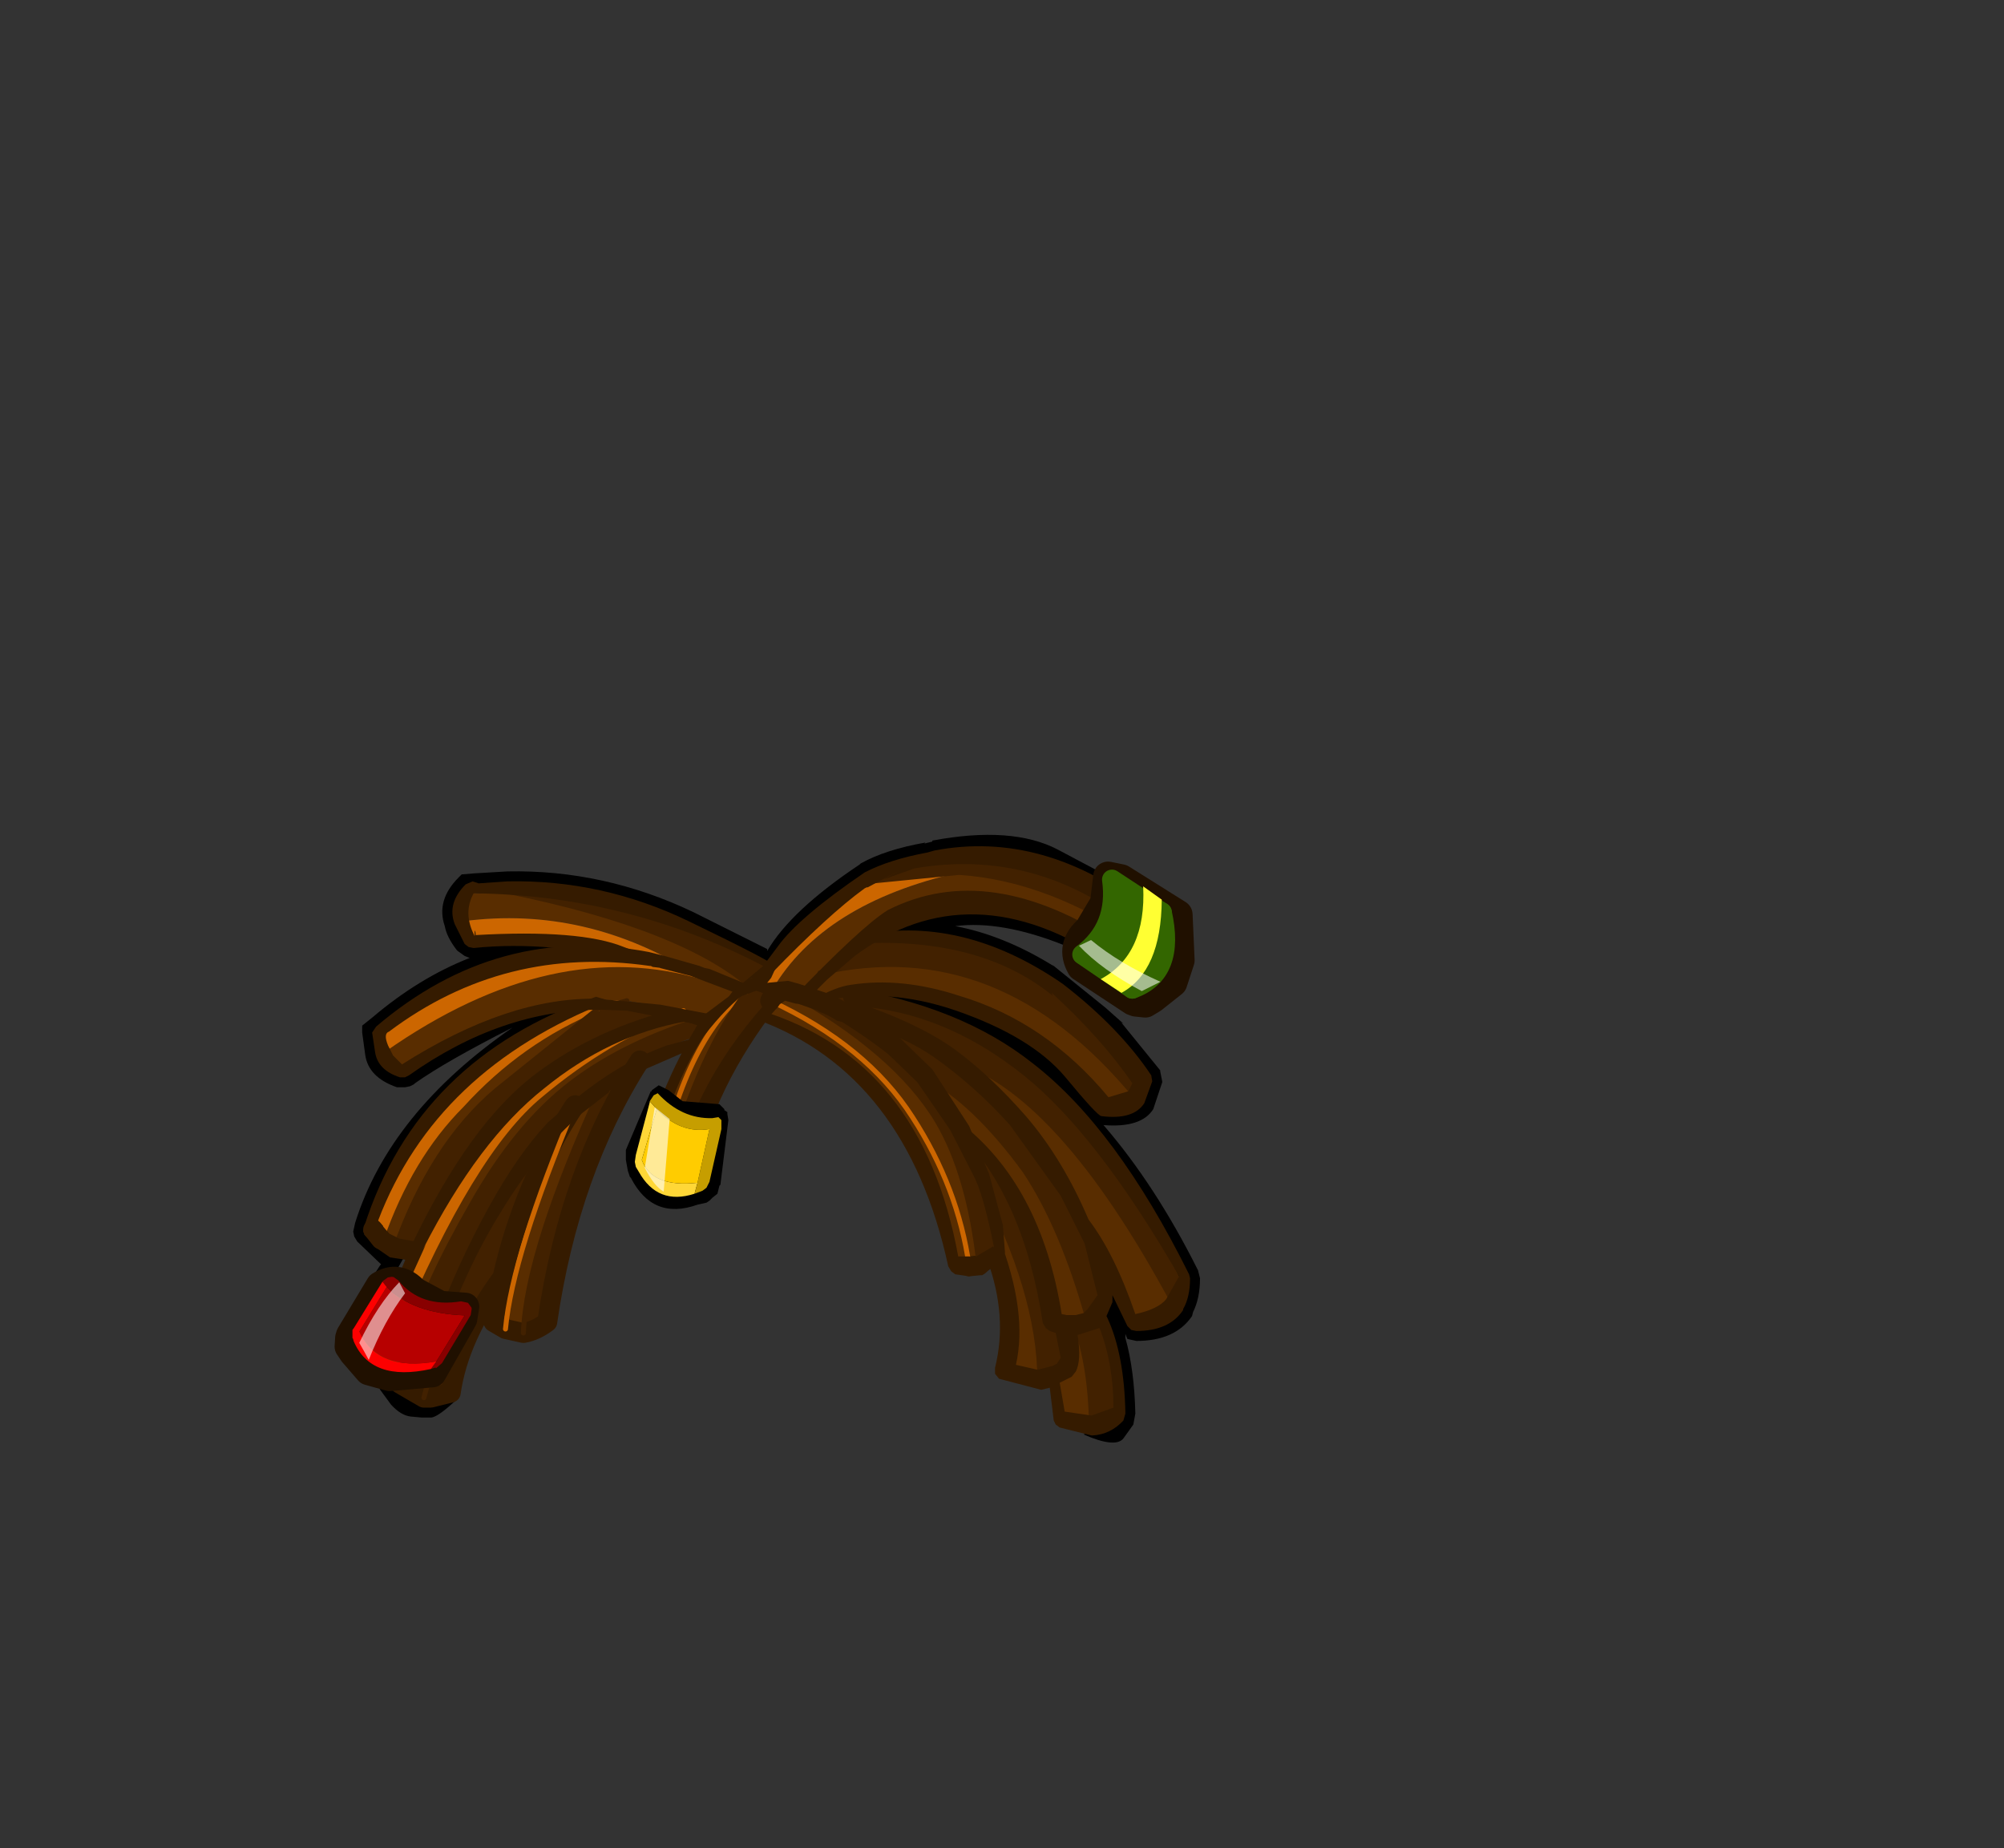 <svg xmlns:xlink="http://www.w3.org/1999/xlink" height="92.9" width="100.7" xmlns="http://www.w3.org/2000/svg"><rect width="100%" height="100%" fill="#333333" stroke="none"/><g transform="translate(38.65 49.75)"><use height="30.55" transform="translate(-21.2 -7.8)" width="42.85" xlink:href="#a"/><use height="7.35" transform="matrix(.615 -.785 .785 .615 13.273 -2.114)" width="6.55" xlink:href="#b"/><use height="7.35" transform="rotate(35.6 -28.935 -22.965) scale(.935)" width="6.55" xlink:href="#c"/><use height="6.2" transform="translate(-7.2 4.8)" width="5.15" xlink:href="#d"/></g><defs><g id="a"><path d="m5.75-.05.35-.1q1.7.1 3.5.75 3.85 1.35 5.65 3.45l1.45 1.8h.05q1.25.15 1.7-.4V5.4l.3-.8v-.05Q17.2 2.2 14.45.1h.05q-4.05-2.75-8-2.55l-.35-.1L6-2.8v-.35l.25-.25q4.15-1.9 8.85.3l.2.25.05.3-.05.15-.05.1v.1l-.45-.05Q11.65-3.5 9.35-3.2q2.4.45 4.85 1.95l.1.05L16.9.9l.9.8-.1-.05 1.95 2.4v.05l.1.5v.05L19.3 6q-.6.95-2.5.8 2.6 3 4.75 7.3l.1.4q0 1-.35 1.7l-.05.2q-.85 1.25-2.8 1.25l-.45-.1-.1-.25v.2q.45 1.6.5 3.8l-.1.55-.5.7q-.4.5-2-.2 1.1-.5 1.6-1v-.05q-.05-2.85-.85-4.6v.05l-.05-.1-.05-.2.05-.25.4-1.05.1-.2-.05.05-.1.05q.1-.15.3-.15l1.3 1.75v.05h.05l-.05-.05q1.3 0 1.9-.75l.05-.1.25-1.25q-3.6-7.25-7.7-10.45Q10.1 1.9 6.05.85h-.1l-.3-.2-.1-.35.2-.35m2.1-7.35-.05.05.4-.1v-.05q4-.75 6.3.45l2.45 1.3h-.1l-.05-.05v.05l-.1.35-.3.15-.3-.05q-3.75-1.9-7.7-1.2h.05l-.35.1h-.05l-2.95.95Q1.85-3.3.85-1.9l-.5.75-.3.2-.4-.05-3.9-2q-4.25-2.05-8.9-1.95l-1.35.1-.35-.05-.05-.05q-.7.7-.4 1.5v.05l.4.8h.05q1.9-.2 4 0l.35.2.1.3-.1.35-.35.15q-4.6.45-8.55 3.85h-.05l.1.7.05.15q.1.55.85.8h.05l.1-.05Q-14.7 1.3-10.9.7l.35.1.2.25-.05.35-.25.25q-6.9 3.2-9.15 10.3l.55.85.25.15.6.3.1.1-1.6 2.85q-.5 1-.2 1.45l1.1 1.45.45.35-.2.45-.1.05.05.05-.1.15.15-.15 1.35.5h1.8q-1.05 1-1.4 1h-.45l-.55-.05q-.5-.05-1-.6l-.55-.75-.15-.3-.6-.7-.75-1.35q-.3-.7 0-1.55l.05-.1 1.45-2.25.05-.05-1.2-1.15-.15-.25-.05-.25.1-.45q1.75-5.55 7.9-9.8-3.35 1.7-4.9 2.8l-.05.05-.2.1-.25.05h-.4q-1.45-.5-1.6-1.65l-.15-1.1V1.8l.5-.4q2.35-2 4.9-3l-.25-.1-.35-.25-.05-.05q-.5-.65-.6-1.2-.45-1.3.7-2.45l.15-.15.6-.05 1.7-.1q4.85-.1 9.35 2.05l3.7 1.85v.1Q1.1-4 4.55-6.3l.05-.05q1.25-.7 3.25-1.05M-18.3 13.35h.05l.05.05v.2l-.05-.25-.05.25v-.25" fill-rule="evenodd" transform="translate(21.2 7.8)"/><path d="M-15.35-3.45q-.25-.8.45-1.5.1.1.25.1l1.5-.1Q-4.3-3.15-.85-.1l-.05.05.35.05-.6.1-.2.15Q-4.4 2.85-5.7 9.8-4.4 2.85-1.35.25l.2-.15q-2.65 3.5-4.2 9.85l-.35-.15-.4-.3q.95-4.8 2.3-7.1l.65-1q-4.05 1.2-6.8 3.3-2.75 2.1-5 6.1-2.3 4-3.1 6.75.7.1 1.15-.4 1.3-3.5 2.95-6.2-2.05 4.5-3.4 9.55l-1.2-.7.5-2.25-.4-.15-.3-.2q3.8-9.05 7.25-11.9 3.45-2.9 7.2-4.25l-2.85-.5L-8.5.5q-5.1 0-9.9 3.4-.8-.25-.95-.9 8.5-5.95 16.15-3.6l-.45-.15q-5.55-3.5-11.7-2.7m34.1 1.05-.15.15q-.3.3-.95.45h-.3Q10.1-6.7 4-2.1L2.55-.85q9.05-2.1 15.9 6.25-.45.6-1.7.45Q13.7 2.05 9.4.75q-2.8-.9-5.25-.5L2.65.6 1.5.2l.25-.25-.3.25-.6-.15q5.5 3.05 7.6 6.55 1.6 2.7 2.1 7.25l-.5.05-.55-.1Q7.35 3.8-.45 1.1l.5-.55.05-.1L-.5 0h.65q2.55-4.35 9.4-5.9 4.55.3 9.2 3.5m1.6 18.2q-.55.85-1.9.85Q17 13.6 15.6 11.8q-1.25-3-3.1-5.15-1.7-1.95-3.4-3.2Q14.5 4.9 20.35 15.8m-4.15 6.1-1.4-.35-.3-2.25.45-.3q.25-.6-.1-2.15l-.6-.2q-1-6.55-4.65-9.6Q8.85 5.5 7.8 4.3q2.5 1.3 5.05 4.8 1.9 2.85 3.2 7.55l-.65.2q.75 2.05.8 5.05m-2.6-2.3q-.85.05-1.8-.5.75-2.75-.45-5.85l.1-.2-.2-1.1-.7-2.55q3.05 5.8 3.05 10.2m-25.95-2.35-.9-.2q.35-3.75 3.5-11.25l1.4-1.1q-3.85 8.4-4 12.55M-18.8 13l-.7-.45q1.45-4.15 4.05-6.75Q-12.5 2.55-8.6.95l-5.1 4.1Q-16.95 7.8-18.8 13m28.85.9Q9.5 9.95 7.2 6.4 4.9 2.8.05.55 4.9 2.8 7.2 6.4q2.3 3.55 2.85 7.5" fill="#592d00" fill-rule="evenodd" transform="translate(21.2 7.8)"/><path d="m-19.35 3-.1-.8q5.95-5 13.3-3.6-4.25-1.7-8.75-1.2l-.45-.85q6.15-.8 11.7 2.7l.45.15Q-10.85-2.95-19.35 3m19.2-4.15Q2.05-4.1 5-5.45l4.55-.45Q2.7-4.35.15 0h-.7L-.9-.05l.05-.05.7-1.05m-13.1 18.2-.6-.35.45-2.25q1.05-4.65 3.6-8.6l.05-.05q-3.15 7.5-3.5 11.25m-5.5.15-.05-.05-.4-.2 1.65-3.85q2.85-6.2 5.6-8.4Q-8.2 1.8-4.3 1.05-8.05 2.4-11.5 5.3q-3.45 2.85-7.25 11.9m-.75-4.65-.4-.5Q-17.2 3.65-8.5.5l1.35.05-1.45.4q-3.9 1.6-6.85 4.85-2.6 2.6-4.05 6.75" fill="#c60" fill-rule="evenodd" transform="translate(21.2 7.8)"/><path d="M-13.15-4.95q6.4-.35 13 3.8L-.85-.1q-3.45-3.05-12.3-4.85M5-5.45q1.35-.65 2.85-.95 5.65-1.3 10.9 2.85v1.15q-4.65-3.2-9.2-3.5L5-5.45M4-2.1Q9.25-3.5 14.45.1q2.75 2.15 4.3 4.45l-.3.85Q11.6-2.95 2.55-.85L4-2.1M4.15.25q5.05.9 8.8 3.85 4.1 3.2 7.7 10.4l-.3 1.3Q14.5 4.9 9.1 3.45q1.7 1.25 3.4 3.2 1.85 2.15 3.1 5.15l1.15 3.75-.35.8.15.35q.8 1.75.85 4.6-.5.55-1.2.6-.05-3-.8-5.05l.65-.2q-1.3-4.7-3.2-7.55Q10.3 5.6 7.8 4.3q1.05 1.2 1.8 2.75 3.65 3.05 4.65 9.6l.6.2q.35 1.55.1 2.15l-.45.3-.9.3q0-4.4-3.05-10.2l.7 2.55.1 1.3-.8.6q-.5-4.55-2.1-7.25Q6.35 3.1.85.05l.6.15h.05l1.15.4 1.5-.35m-4.6.85Q-3.4 4.8-4.3 9.7l-1.05.25Q-3.8 3.6-1.15.1l.6-.1h.05l.6.45-.05.1-.5.55M-3.8 2.4q-1.4.45-2.7 1.15-3.55 5.55-4.65 13.15-.6.45-1.2.55.15-4.15 4-12.55l-1.4 1.1-.05.05q-2.55 3.95-3.6 8.6-2.2 3-2.6 5.8l-1 .25h-.35q1.35-5.05 3.4-9.55-1.65 2.7-2.95 6.2-.45.5-1.15.4.8-2.75 3.1-6.75 2.25-4 5-6.1 2.75-2.1 6.8-3.3l-.65 1m-13.75 10.7-1.25-.1q1.85-5.2 5.1-7.95l5.1-4.1 1.45-.4 2.85.5q-3.9.75-7.65 3.65-2.75 2.2-5.6 8.4" fill="#422100" fill-rule="evenodd" transform="translate(21.2 7.8)"/><path d="M18.75-2.45v.05m-8.2 16.25-.5.05M-5.7 9.8l-.4-.3m-.4-5.95q-3.55 5.55-4.65 13.15-.6.45-1.2.55l-.9-.2-.6-.35.45-2.25q-2.2 3-2.6 5.8l-1 .25h-.35l-1.2-.7.5-2.25-.4-.15-.3-.2-.05-.05-.4-.2m-.3-4.4-.4-.5m6.5 2.4q1.05-4.65 3.6-8.6l.05-.05" fill="none" stroke="#351b00" stroke-linecap="round" stroke-linejoin="round" transform="translate(21.2 7.8)"/><path d="M1.85 10.8Q10.35 4.85 18 7.2m3.25 1.15q4.85 2.25 7.15 5.85 2.3 3.55 2.85 7.5M15.5 17.6q1.3-6.95 4.35-9.55l.2-.15m-8.6 5.7q-3.15 7.5-3.5 11.25m8.95-16q-3.75 1.35-7.2 4.25Q6.25 15.95 2.45 25M12.6 8.75q-3.9 1.6-6.85 4.85-2.6 2.6-4.05 6.75" fill="none" stroke="#c60" stroke-linecap="round" stroke-linejoin="round" stroke-width=".25"/><path d="m.1.45-.05.1" fill="none" stroke="#351b00" stroke-linecap="round" stroke-linejoin="round" transform="translate(21.2 7.8)"/><path d="M20.35 7.7Q16.9 4.65 8.05 2.85m22.7-.95-4.55.45m-2.45 4.6q9.05-2.1 15.9 6.25m.3-7.8q-4.65-3.2-9.2-3.5m-.45 9.35q5.4 1.45 11.25 12.35m-9.8-6.4Q34.8 23 34.8 27.4m-3.05-5.75q-.5-4.55-2.1-7.25-2.1-3.5-7.6-6.55M29 12.1q2.5 1.3 5.05 4.8 1.9 2.85 3.2 7.55m-.65.2q.75 2.05.8 5.05M20.05 7.9l.6-.1m-7.8 4.7q-3.85 8.4-4 12.55m3.75-16.3 1.45-.4m1.8 9.4q1.55-6.35 4.2-9.85M3.15 25.35q.8-2.75 3.1-6.75 2.25-4 5-6.1 2.75-2.1 6.8-3.3M3.85 28.3q1.35-5.05 3.4-9.55M2.4 20.8q1.85-5.2 5.1-7.95l5.1-4.1" fill="none" stroke="#422100" stroke-linecap="round" stroke-linejoin="round" stroke-width=".25"/><path d="M-1.05.05Q-2.1.8-3.3 2.35-5 5-5.9 9.05q.3-.75.1 0l.35.35.25.1-.05-.05.5-.05Q-3.8 4.5.3.15L.4.2l.15.35v.1L.4.9l-.35.4Q-3 5.4-3.8 9.8l-.2.3-1.45.35-.5-.2-.2-.25h-.05l-.3-.2-.1-.4q.85-4.2 3.25-8.05l-.05.1.1-.15.05-.05 2-1.5.2.3M1.2.1l-.15.35.15-.3V.1m6.75-7L8.3-7Q13.8-8.05 19-4l.2.15.15.25q.2.9-.15 1.45l-.15.1-.1.15q-.35.4-1.15.6h-.45l-.25-.05q-6.95-4.7-12.8-.35L2.9-.5l-.05.05-.7.7L2 .4h-.1l-.1.15-.35.15L1.1.55 1.05.5q.5-.6.1-.05Q4.6-3.15 5.95-4q5.1-2.6 11.6 1.7h.1q.4-.1.6-.3h.05l.05-.1.05-.45q-5.05-4-11.1-2.95l-1.55.55.8-.45-1.6.85H4.9l-.1.05Q3-3.8.1-.8q.05-.3-.35.1.45-.6-.2-.05L-.6-.8.45-2.2Q1.5-3.65 4.8-5.9q1.25-.65 3.15-1" fill="#351b00" fill-rule="evenodd" transform="translate(21.2 7.8)"/><path d="m4.1-2.3.35-.4Q9.6-3.85 14.75-.3q2.85 2.2 4.45 4.6l.05.3-.4 1.1q-.55.85-2.15.65-.2 0-1.85-2-1.7-2-5.45-3.3Q5.8-.2 2.3.65v-.2q1.05-.6 1.8-.7 2.55-.4 5.45.55 4.35 1.3 7.5 5.1l1-.3.2-.4Q16.75 2.5 14.2.15l.05.15Q10.5-2.75 4.1-2.3" fill="#351b00" fill-rule="evenodd" transform="translate(21.2 7.8)"/><path d="m11.05 9.25.7 2.6v.05l.1 1.3-.1.35-1.05.8-.35-.05-.3.1-.7-.1-.2-.15L9 13.9Q6.9 4.25-.6 1.5l.2-.45q8.1 2.5 9.9 12.35h.55l.2.05.15-.05.85-.5.05.05q-.55-2.75-1.05-3.65L9.1 7.05l-1.65-2.4L6 3.25Q4.8 2.3 3.15 1.3l.05-.05V.9l.3-.25h.4q1.25.65 2.7 1.8L8.2 4l1.85 2.85 1 2.4m-22.2-2.55.05-.05.4-.35.25-.2.05-.05q2.6-2.3 5.25-3.25l1.5-.4-.3.6-2.3 1q-.95.5-1.8 1.1v.05L-9.4 6.2q-2.3 2-4.1 5-1.65 2.65-2.9 6.15l-.1.15q-.65.7-1.6.55l-.3-.15h-.2l-.9-.55-.15-.25v-.3l1.65-3.9q2.95-6.2 6.3-8.7 3-2.25 7.05-3.25l.2.05q.7.3 1.35.7l-.2.2q-.5-.2-.95-.3-3.8.7-7.05 3.35-3.3 2.6-6.1 8.1l.15-.25-1.7 3.75.7.4.15.1h.15l1.05.05q1.25-3.35 2.8-6.15 1.45-2.65 2.95-4.25" fill="#351b00" fill-rule="evenodd" transform="translate(21.2 7.8)"/><path d="m-8.7.35.5.15.1.1q-8.65 3.4-11.55 11l.55.65.5.25.8.15h.5l-.45 1-1.3-.2-.8-.55-.3-.4v-.05h-.05l-.15-.15v-.05l-.05-.1.05-.25Q-17.65 3.45-8.7.35" fill="#351b00" fill-rule="evenodd" transform="translate(21.2 7.8)"/><path d="m-6.05-1.9.8.2 1.75.5.25.1.25.05 1.7.7.3.3-.45.25-.25-.05-2.25-.85-1.55-.4h.05l-.4-.05-.1-.05H-6q-7.3-1.05-13.1 3.3-.3.1-.05.7l.25.5.45.45Q-13.1.35-8.6.45l3.15.3 2.35.45.2.2-.15.15-.15.2h-.25l-.35-.05-3.35-.65h-.05L-8.45 1h-.05q-4.95 0-9.6 3.3l-.2.1h-.25q-1.1-.35-1.25-1.25l-.15-1 .2-.3q6.1-5.2 13.7-3.75" fill="#351b00" fill-rule="evenodd" transform="translate(21.2 7.8)"/><path d="m16.6 17-1.1.35q.2 1.3-.1 1.85l-.2.25-.6.3.25 1.45 1.35.2 1.1-.4q0-2.2-.7-4M12.9 6.35q1.85 2.15 3.15 5.2 1.3 1.7 2.35 4.75 1.15-.25 1.55-.75l.65-1.15q-4.1-7.1-7.75-10.05Q9.2 1.4 5.15.9q2.7 1 4.25 2.15 1.75 1.3 3.5 3.3M-.9-.55l.05-.05-.1.05h.05m1.25-.6L.1-.6l-.2.25 1.05-.1.55.15.15.05 1.2.4Q3.3.3 3.8.6L3.75.55l-.1-.4.15-.2V-.1h.05q5.75.9 9.4 3.8 4.2 3.25 7.85 10.6l.05.2q0 .95-.35 1.55v.05q-.7 1.05-2.35 1.05l-.25-.05-.2-.2-.75-1.55v.35l-.3.7.05.1q.85 1.85.9 4.8l-.1.35q-.65.7-1.55.75h-.05l-1.6-.4-.2-.15-.1-.2-.2-1.65-.4.1h-.05l-2.1-.55-.2-.25V19q.65-2.6-.4-5.45l.6-.95-.1-.15v-.15l.1.15q1.45 3.75.85 6.4l1.1.25.75-.2.2-.1.2-.3-.25-1.25-.3-.1-.2-.15-.15-.25q-.95-6.3-4.25-9.65l-.15-.45.2-.1-.05.05q4.15 3.15 5.2 9.7l.25.05h.45l.4-.1.2-.2.5-.7-.65-2.6-1.2-2.4L12.1 6.8q-1.75-1.95-3.8-3.4-2.1-1.45-4.7-1.8l-.2-.05q-.45-.3-.9-.45l-.05-.05-1-.35h-.1L.8.55l-.6.4-.1-.3L-.2.2-.65.05l-.7.25-.65.3q-.25 0 .15-.5L-.3-1.2q-6.8-3.55-14.55-3.65-.55 1 .05 2.15v-.15q0-.25.05 0v.1q5.25-.3 7.45.6l1.6.6-.25.05-.25.05-.2.1Q-11-2.5-14.85-2.1l-.25-.05-.2-.15-.5-1q-.4-1.05.55-2l.35-.15.3.1 1.45-.1q4.75-.1 9.1 2t4.4 2.3" fill="#351b00" fill-rule="evenodd" transform="translate(21.2 7.8)"/></g><g id="e"><path d="m2.1-2.3.35 3.35L.7 2.55l-1.1.4-1.25-.3-.4-.15-.25-.4-.05-.15-.25-3.1q.45-1.1 1.7-.85l1.55-.2 1.15-.7.3.6" fill="#360" fill-rule="evenodd" transform="translate(3.35 3.65)"/><path d="M5.45 1.35 5.8 4.7 4.05 6.2l-1.1.4-1.25-.3-.4-.15-.25-.4L1 5.6.75 2.5q.45-1.1 1.7-.85L4 1.45l1.15-.7.3.6Z" fill="none" stroke="#201000" stroke-linecap="round" stroke-linejoin="round" stroke-width="1.5"/><path d="M2.05.35q-2 2.45-3.95 1.2l-.2-3.05q2.2.6 3.9-1.15l.25 3" fill="#360" fill-rule="evenodd" transform="translate(3.35 3.65)"/><path d="m-1.9 1.55-.2-3.05q2.2.6 3.9-1.15l.25 3" fill="none" stroke="#360" stroke-linecap="round" stroke-linejoin="round" transform="translate(3.35 3.65)"/><path d="M2.05.35q-2 2.45-3.95 1.2Z" fill="none" stroke="#360" stroke-linecap="round" stroke-linejoin="round" transform="translate(3.35 3.65)"/><path d="m2.5-1.2.05 1.15Q-.3 2.15-2.4 1.25L-2.5 0q2.4 1.05 5-1.2" fill="#ff3" fill-rule="evenodd" transform="translate(3.35 3.65)"/><path d="M-1.85-1.9Q-2.1-.25-1.7 2l.95.45q-.55-2.2-.5-4.05l-.6-.3" fill="#fff" fill-opacity=".561" fill-rule="evenodd" transform="translate(3.35 3.65)"/></g><g id="f"><path d="m2.15-2.2.35 3.35-1.75 1.5-1.1.4-1.25-.3-.4-.15-.25-.4-.05-.15-.25-3.1q.45-1.1 1.7-.85L.7-2.1l1.15-.7.3.6" fill="#360" fill-rule="evenodd" transform="translate(3.3 3.55)"/><path d="M5.45 1.35 5.8 4.7 4.05 6.2l-1.1.4-1.25-.3-.4-.15-.25-.4L1 5.6.75 2.5q.45-1.1 1.7-.85L4 1.45l1.15-.7.3.6Z" fill="none" stroke="#201000" stroke-linecap="round" stroke-linejoin="round" stroke-width="1.5"/><path d="M-2.2-1.2q1.95.35 4.3-1.2L2.3.5Q.05 2.8-2 1.6l-.2-2.8" fill="#b70000" fill-rule="evenodd" transform="translate(3.3 3.55)"/><path d="M-2.55-1.3v-.05l.1-.3.15-.15.1-.05h.3q1.85.5 3.4-1.05l.35-.15.3.1.05.05.15.3.25 3-.1.4h-.05L2.3 1V.5l-.2-2.9Q-.25-.85-2.2-1.2l-.35-.1" fill="#800" fill-rule="evenodd" transform="translate(3.3 3.55)"/><path d="m-2.55-1.3.35.1.2 2.8Q.05 2.8 2.3.5V1Q.1 3.45-1.95 2.2q-.1-.1-.15-.1l-.25-.35V1.6l-.2-2.9" fill="#fd0000" fill-rule="evenodd" transform="translate(3.3 3.55)"/><path d="M-1.8-1.8q-.25 1.65.15 3.9.45.2.95.45-.55-2.2-.5-4.05l-.6-.3" fill="#fff" fill-opacity=".561" fill-rule="evenodd" transform="translate(3.3 3.55)"/></g><g id="g" fill-rule="evenodd"><path d="m.3-2.3 1.85.15.25.25v.05l.15.1v.1l.05.3-.4 3.25-.05.05-.1.4-.25.2-.15.15-.15.1-.45.1q-2.25.8-3.35-1.35l-.05-.05-.1-.3-.1-.55v-.5L-1.3-2.8h.05v-.05l.35-.25.5.25.7.55" transform="translate(2.55 3.1)"/><path d="M.9 2.35q-1.85.6-2.8-1.1L-2.05 1-2.1.75l.05-.35.7-2.65v-.05l.35.4-.75 2.55q.5 1.4 2.8 1.15l-.15.55" fill="#ffd737" transform="translate(2.55 3.1)"/><path d="m-1.35-2.3.2-.3.2-.1Q.25-1.4 1.8-1.45l.3-.05.15.15v.45l-.6 2.65-.15.3-.2.15-.4.15.15-.55.6-2.7Q.2-.65-1-1.9l-.35-.4" fill="#c69e00" transform="translate(2.55 3.1)"/><path d="M-1-1.9Q.2-.65 1.65-.9l-.6 2.7q-2.3.25-2.8-1.15L-1-1.9" fill="#fc0" transform="translate(2.55 3.1)"/><path d="M-.35-1.4-1.1-2l-.5 3.05q.45.9.95 1.2l.3-3.65" fill="#fff" fill-opacity=".592" transform="translate(2.55 3.1)"/></g><use height="7.35" width="6.55" xlink:href="#e" id="b"/><use height="7.35" width="6.55" xlink:href="#f" id="c"/><use height="6.2" width="5.15" xlink:href="#g" id="d"/></defs></svg>